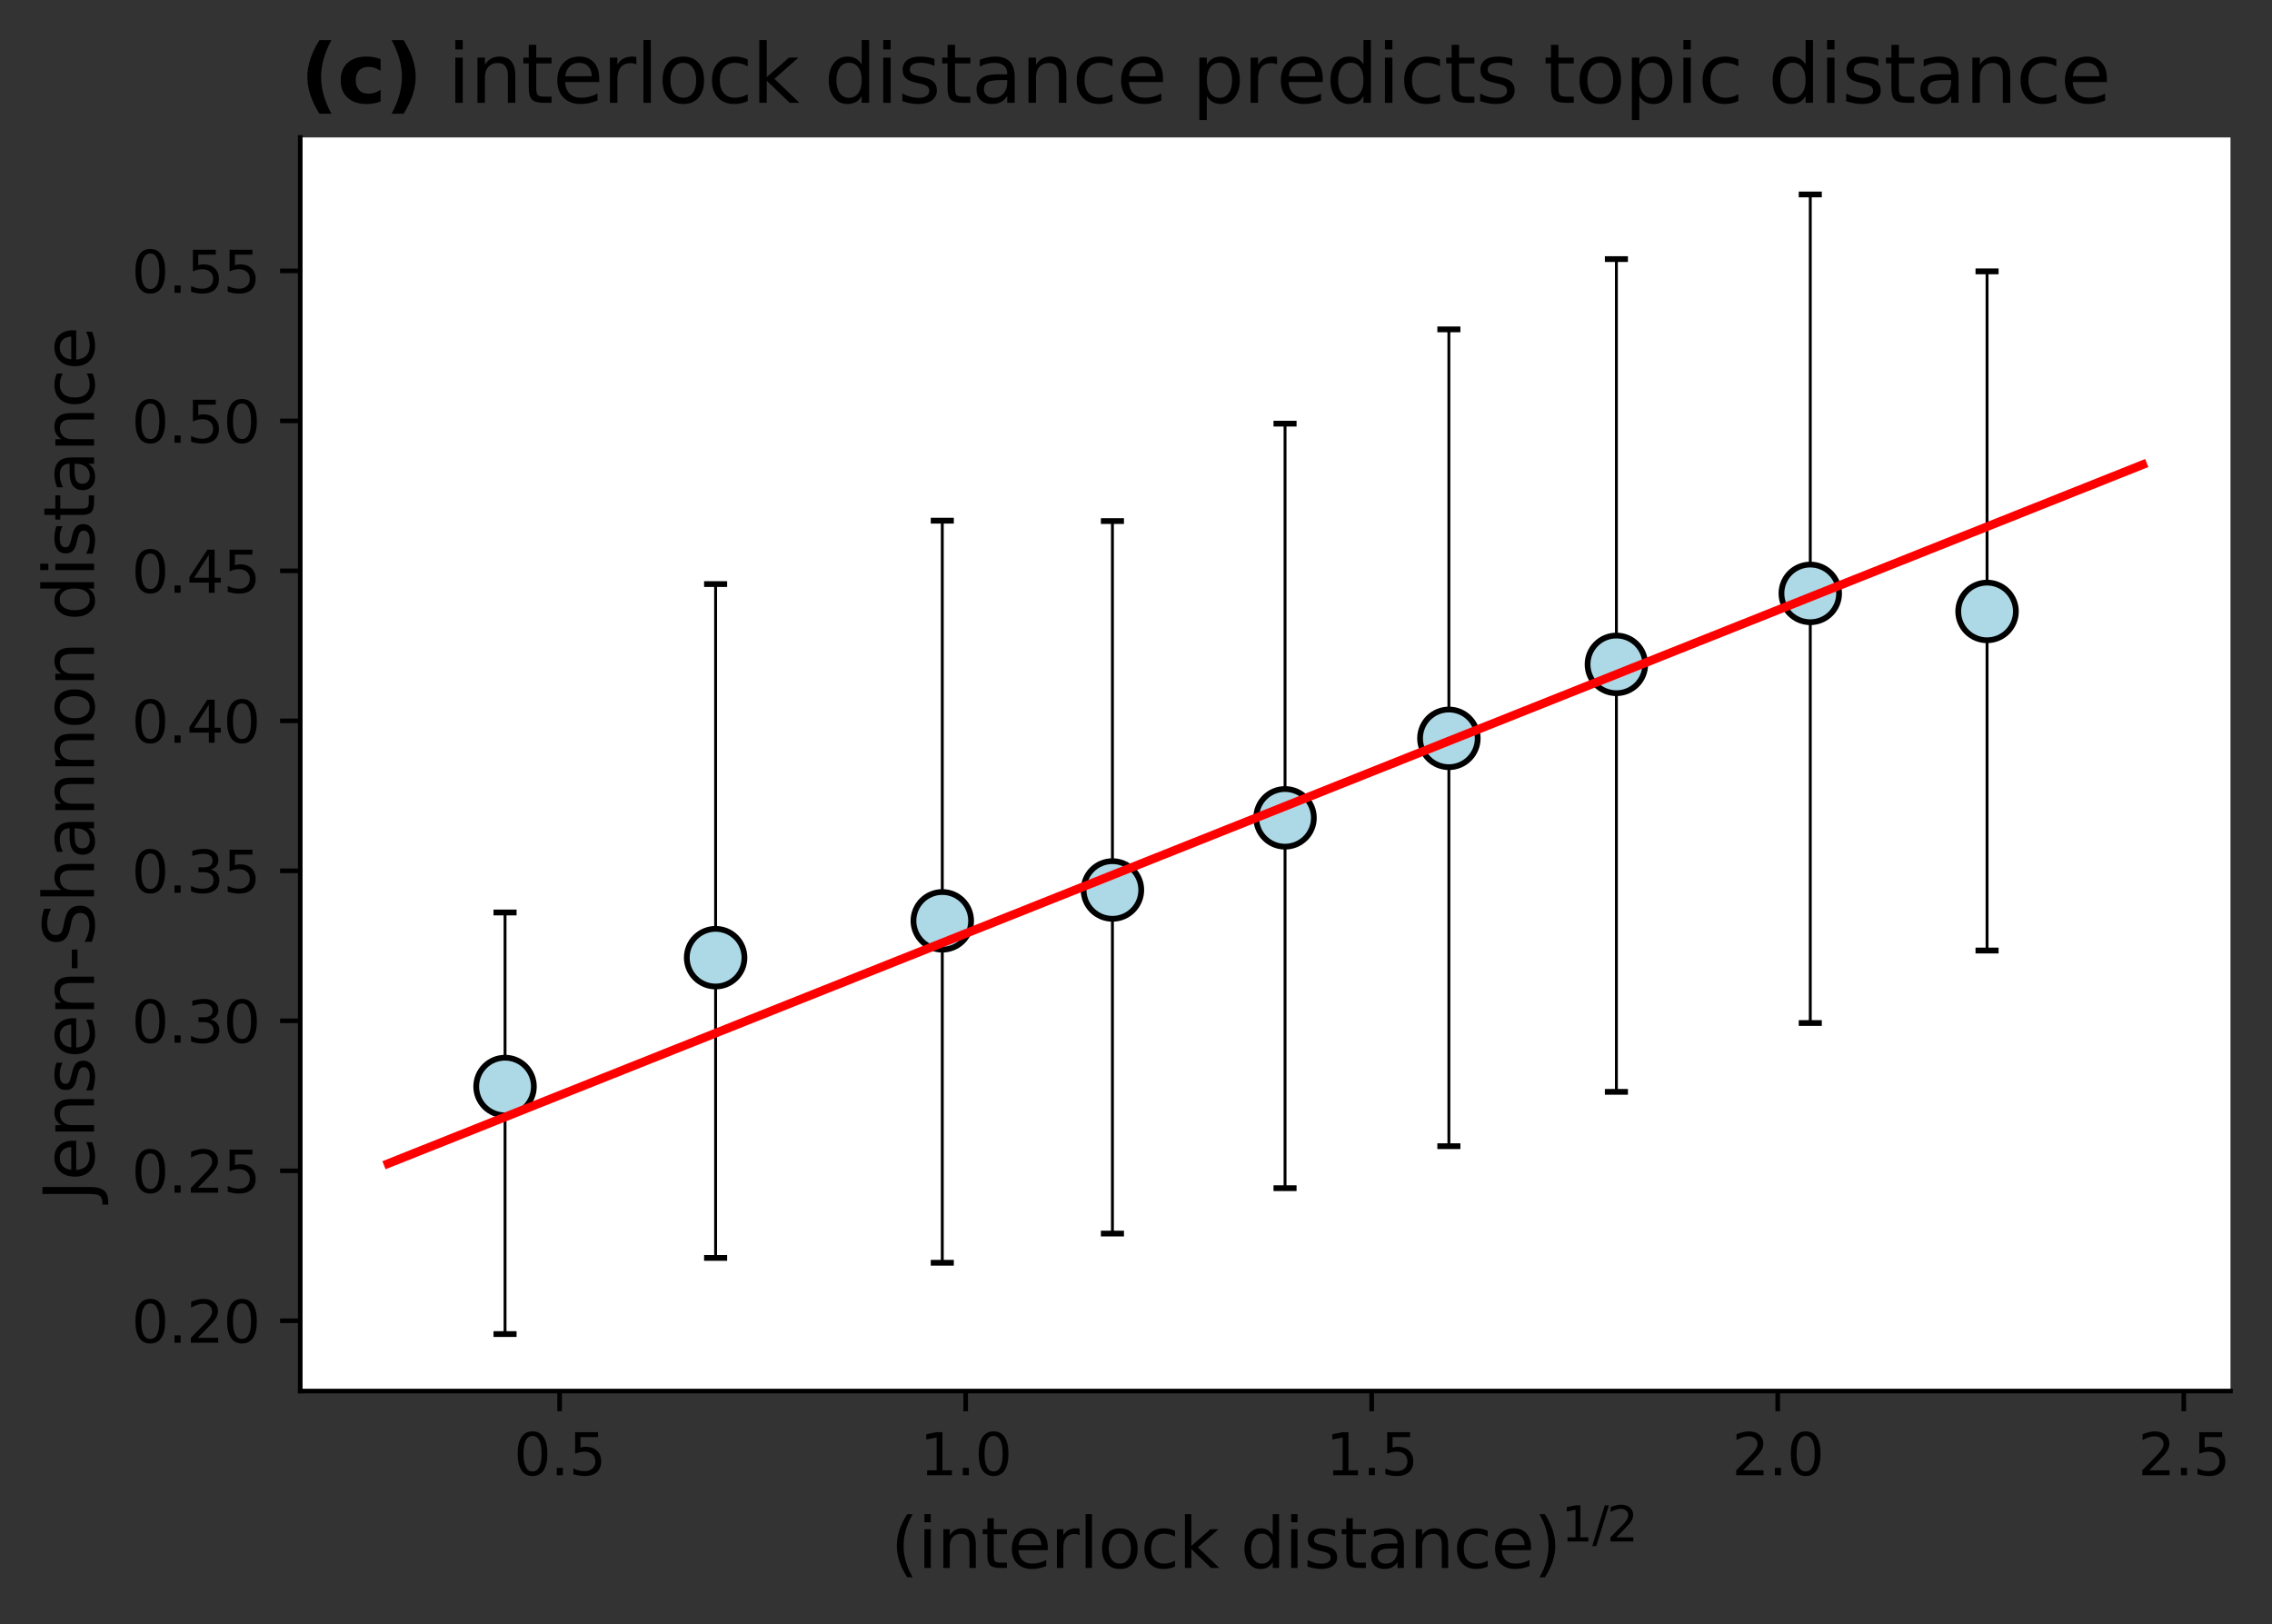 <?xml version="1.0" encoding="utf-8" standalone="no"?>
<!DOCTYPE svg PUBLIC "-//W3C//DTD SVG 1.1//EN"
  "http://www.w3.org/Graphics/SVG/1.1/DTD/svg11.dtd">
<svg xmlns:xlink="http://www.w3.org/1999/xlink" width="394.079pt" height="281.758pt" viewBox="0 0 394.079 281.758" xmlns="http://www.w3.org/2000/svg" version="1.1">
 <rect x="0" y="0" width="394.079" height="281.758" fill="#333333" stroke="none"/>
 <defs>
  <style type="text/css">*{stroke-linejoin: round; stroke-linecap: butt}</style>
 </defs>
 <g id="figure_1">
  <g id="patch_1">
   <path d="M -0 281.758 
L 394.079 281.758 
L 394.079 0 
L -0 0 
L -0 281.758 
z
" style="fill: none"/>
  </g>
  <g id="axes_1">
   <g id="patch_2">
    <path d="M 52.079 241.28 
L 386.879 241.28 
L 386.879 23.84 
L 52.079 23.84 
z
" style="fill: #ffffff"/>
   </g>
   <g id="matplotlib.axis_1">
    <g id="xtick_1">
     <g id="line2d_1">
      <defs>
       <path id="m9675f91ff3" d="M 0 0 
L 0 3.5 
" style="stroke: #000000; stroke-width: 0.8"/>
      </defs>
      <g>
       <use xlink:href="#m9675f91ff3" x="97.064" y="241.28" style="stroke: #000000; stroke-width: 0.8"/>
      </g>
     </g>
     <g id="text_1">
      <!-- 0.5 -->
      <g transform="translate(89.112 255.878)scale(0.1 -0.1)">
       <defs>
        <path id="DejaVuSans-30" d="M 2034 4250 
Q 1547 4250 1301 3770 
Q 1056 3291 1056 2328 
Q 1056 1369 1301 889 
Q 1547 409 2034 409 
Q 2525 409 2770 889 
Q 3016 1369 3016 2328 
Q 3016 3291 2770 3770 
Q 2525 4250 2034 4250 
z
M 2034 4750 
Q 2819 4750 3233 4129 
Q 3647 3509 3647 2328 
Q 3647 1150 3233 529 
Q 2819 -91 2034 -91 
Q 1250 -91 836 529 
Q 422 1150 422 2328 
Q 422 3509 836 4129 
Q 1250 4750 2034 4750 
z
" transform="scale(0.016)"/>
        <path id="DejaVuSans-2e" d="M 684 794 
L 1344 794 
L 1344 0 
L 684 0 
L 684 794 
z
" transform="scale(0.016)"/>
        <path id="DejaVuSans-35" d="M 691 4666 
L 3169 4666 
L 3169 4134 
L 1269 4134 
L 1269 2991 
Q 1406 3038 1543 3061 
Q 1681 3084 1819 3084 
Q 2600 3084 3056 2656 
Q 3513 2228 3513 1497 
Q 3513 744 3044 326 
Q 2575 -91 1722 -91 
Q 1428 -91 1123 -41 
Q 819 9 494 109 
L 494 744 
Q 775 591 1075 516 
Q 1375 441 1709 441 
Q 2250 441 2565 725 
Q 2881 1009 2881 1497 
Q 2881 1984 2565 2268 
Q 2250 2553 1709 2553 
Q 1456 2553 1204 2497 
Q 953 2441 691 2322 
L 691 4666 
z
" transform="scale(0.016)"/>
       </defs>
       <use xlink:href="#DejaVuSans-30"/>
       <use xlink:href="#DejaVuSans-2e" x="63.623"/>
       <use xlink:href="#DejaVuSans-35" x="95.41"/>
      </g>
     </g>
    </g>
    <g id="xtick_2">
     <g id="line2d_2">
      <g>
       <use xlink:href="#m9675f91ff3" x="167.492" y="241.28" style="stroke: #000000; stroke-width: 0.8"/>
      </g>
     </g>
     <g id="text_2">
      <!-- 1.0 -->
      <g transform="translate(159.54 255.878)scale(0.1 -0.1)">
       <defs>
        <path id="DejaVuSans-31" d="M 794 531 
L 1825 531 
L 1825 4091 
L 703 3866 
L 703 4441 
L 1819 4666 
L 2450 4666 
L 2450 531 
L 3481 531 
L 3481 0 
L 794 0 
L 794 531 
z
" transform="scale(0.016)"/>
       </defs>
       <use xlink:href="#DejaVuSans-31"/>
       <use xlink:href="#DejaVuSans-2e" x="63.623"/>
       <use xlink:href="#DejaVuSans-30" x="95.41"/>
      </g>
     </g>
    </g>
    <g id="xtick_3">
     <g id="line2d_3">
      <g>
       <use xlink:href="#m9675f91ff3" x="237.92" y="241.28" style="stroke: #000000; stroke-width: 0.8"/>
      </g>
     </g>
     <g id="text_3">
      <!-- 1.5 -->
      <g transform="translate(229.968 255.878)scale(0.1 -0.1)">
       <use xlink:href="#DejaVuSans-31"/>
       <use xlink:href="#DejaVuSans-2e" x="63.623"/>
       <use xlink:href="#DejaVuSans-35" x="95.41"/>
      </g>
     </g>
    </g>
    <g id="xtick_4">
     <g id="line2d_4">
      <g>
       <use xlink:href="#m9675f91ff3" x="308.348" y="241.28" style="stroke: #000000; stroke-width: 0.8"/>
      </g>
     </g>
     <g id="text_4">
      <!-- 2.0 -->
      <g transform="translate(300.396 255.878)scale(0.1 -0.1)">
       <defs>
        <path id="DejaVuSans-32" d="M 1228 531 
L 3431 531 
L 3431 0 
L 469 0 
L 469 531 
Q 828 903 1448 1529 
Q 2069 2156 2228 2338 
Q 2531 2678 2651 2914 
Q 2772 3150 2772 3378 
Q 2772 3750 2511 3984 
Q 2250 4219 1831 4219 
Q 1534 4219 1204 4116 
Q 875 4013 500 3803 
L 500 4441 
Q 881 4594 1212 4672 
Q 1544 4750 1819 4750 
Q 2544 4750 2975 4387 
Q 3406 4025 3406 3419 
Q 3406 3131 3298 2873 
Q 3191 2616 2906 2266 
Q 2828 2175 2409 1742 
Q 1991 1309 1228 531 
z
" transform="scale(0.016)"/>
       </defs>
       <use xlink:href="#DejaVuSans-32"/>
       <use xlink:href="#DejaVuSans-2e" x="63.623"/>
       <use xlink:href="#DejaVuSans-30" x="95.41"/>
      </g>
     </g>
    </g>
    <g id="xtick_5">
     <g id="line2d_5">
      <g>
       <use xlink:href="#m9675f91ff3" x="378.776" y="241.28" style="stroke: #000000; stroke-width: 0.8"/>
      </g>
     </g>
     <g id="text_5">
      <!-- 2.5 -->
      <g transform="translate(370.824 255.878)scale(0.1 -0.1)">
       <use xlink:href="#DejaVuSans-32"/>
       <use xlink:href="#DejaVuSans-2e" x="63.623"/>
       <use xlink:href="#DejaVuSans-35" x="95.41"/>
      </g>
     </g>
    </g>
    <g id="text_6">
     <!-- (interlock distance)$^{1/2}$ -->
     <g transform="translate(154.499 272.062)scale(0.12 -0.12)">
      <defs>
       <path id="DejaVuSans-28" d="M 1984 4856 
Q 1566 4138 1362 3434 
Q 1159 2731 1159 2009 
Q 1159 1288 1364 580 
Q 1569 -128 1984 -844 
L 1484 -844 
Q 1016 -109 783 600 
Q 550 1309 550 2009 
Q 550 2706 781 3412 
Q 1013 4119 1484 4856 
L 1984 4856 
z
" transform="scale(0.016)"/>
       <path id="DejaVuSans-69" d="M 603 3500 
L 1178 3500 
L 1178 0 
L 603 0 
L 603 3500 
z
M 603 4863 
L 1178 4863 
L 1178 4134 
L 603 4134 
L 603 4863 
z
" transform="scale(0.016)"/>
       <path id="DejaVuSans-6e" d="M 3513 2113 
L 3513 0 
L 2938 0 
L 2938 2094 
Q 2938 2591 2744 2837 
Q 2550 3084 2163 3084 
Q 1697 3084 1428 2787 
Q 1159 2491 1159 1978 
L 1159 0 
L 581 0 
L 581 3500 
L 1159 3500 
L 1159 2956 
Q 1366 3272 1645 3428 
Q 1925 3584 2291 3584 
Q 2894 3584 3203 3211 
Q 3513 2838 3513 2113 
z
" transform="scale(0.016)"/>
       <path id="DejaVuSans-74" d="M 1172 4494 
L 1172 3500 
L 2356 3500 
L 2356 3053 
L 1172 3053 
L 1172 1153 
Q 1172 725 1289 603 
Q 1406 481 1766 481 
L 2356 481 
L 2356 0 
L 1766 0 
Q 1100 0 847 248 
Q 594 497 594 1153 
L 594 3053 
L 172 3053 
L 172 3500 
L 594 3500 
L 594 4494 
L 1172 4494 
z
" transform="scale(0.016)"/>
       <path id="DejaVuSans-65" d="M 3597 1894 
L 3597 1613 
L 953 1613 
Q 991 1019 1311 708 
Q 1631 397 2203 397 
Q 2534 397 2845 478 
Q 3156 559 3463 722 
L 3463 178 
Q 3153 47 2828 -22 
Q 2503 -91 2169 -91 
Q 1331 -91 842 396 
Q 353 884 353 1716 
Q 353 2575 817 3079 
Q 1281 3584 2069 3584 
Q 2775 3584 3186 3129 
Q 3597 2675 3597 1894 
z
M 3022 2063 
Q 3016 2534 2758 2815 
Q 2500 3097 2075 3097 
Q 1594 3097 1305 2825 
Q 1016 2553 972 2059 
L 3022 2063 
z
" transform="scale(0.016)"/>
       <path id="DejaVuSans-72" d="M 2631 2963 
Q 2534 3019 2420 3045 
Q 2306 3072 2169 3072 
Q 1681 3072 1420 2755 
Q 1159 2438 1159 1844 
L 1159 0 
L 581 0 
L 581 3500 
L 1159 3500 
L 1159 2956 
Q 1341 3275 1631 3429 
Q 1922 3584 2338 3584 
Q 2397 3584 2469 3576 
Q 2541 3569 2628 3553 
L 2631 2963 
z
" transform="scale(0.016)"/>
       <path id="DejaVuSans-6c" d="M 603 4863 
L 1178 4863 
L 1178 0 
L 603 0 
L 603 4863 
z
" transform="scale(0.016)"/>
       <path id="DejaVuSans-6f" d="M 1959 3097 
Q 1497 3097 1228 2736 
Q 959 2375 959 1747 
Q 959 1119 1226 758 
Q 1494 397 1959 397 
Q 2419 397 2687 759 
Q 2956 1122 2956 1747 
Q 2956 2369 2687 2733 
Q 2419 3097 1959 3097 
z
M 1959 3584 
Q 2709 3584 3137 3096 
Q 3566 2609 3566 1747 
Q 3566 888 3137 398 
Q 2709 -91 1959 -91 
Q 1206 -91 779 398 
Q 353 888 353 1747 
Q 353 2609 779 3096 
Q 1206 3584 1959 3584 
z
" transform="scale(0.016)"/>
       <path id="DejaVuSans-63" d="M 3122 3366 
L 3122 2828 
Q 2878 2963 2633 3030 
Q 2388 3097 2138 3097 
Q 1578 3097 1268 2742 
Q 959 2388 959 1747 
Q 959 1106 1268 751 
Q 1578 397 2138 397 
Q 2388 397 2633 464 
Q 2878 531 3122 666 
L 3122 134 
Q 2881 22 2623 -34 
Q 2366 -91 2075 -91 
Q 1284 -91 818 406 
Q 353 903 353 1747 
Q 353 2603 823 3093 
Q 1294 3584 2113 3584 
Q 2378 3584 2631 3529 
Q 2884 3475 3122 3366 
z
" transform="scale(0.016)"/>
       <path id="DejaVuSans-6b" d="M 581 4863 
L 1159 4863 
L 1159 1991 
L 2875 3500 
L 3609 3500 
L 1753 1863 
L 3688 0 
L 2938 0 
L 1159 1709 
L 1159 0 
L 581 0 
L 581 4863 
z
" transform="scale(0.016)"/>
       <path id="DejaVuSans-20" transform="scale(0.016)"/>
       <path id="DejaVuSans-64" d="M 2906 2969 
L 2906 4863 
L 3481 4863 
L 3481 0 
L 2906 0 
L 2906 525 
Q 2725 213 2448 61 
Q 2172 -91 1784 -91 
Q 1150 -91 751 415 
Q 353 922 353 1747 
Q 353 2572 751 3078 
Q 1150 3584 1784 3584 
Q 2172 3584 2448 3432 
Q 2725 3281 2906 2969 
z
M 947 1747 
Q 947 1113 1208 752 
Q 1469 391 1925 391 
Q 2381 391 2643 752 
Q 2906 1113 2906 1747 
Q 2906 2381 2643 2742 
Q 2381 3103 1925 3103 
Q 1469 3103 1208 2742 
Q 947 2381 947 1747 
z
" transform="scale(0.016)"/>
       <path id="DejaVuSans-73" d="M 2834 3397 
L 2834 2853 
Q 2591 2978 2328 3040 
Q 2066 3103 1784 3103 
Q 1356 3103 1142 2972 
Q 928 2841 928 2578 
Q 928 2378 1081 2264 
Q 1234 2150 1697 2047 
L 1894 2003 
Q 2506 1872 2764 1633 
Q 3022 1394 3022 966 
Q 3022 478 2636 193 
Q 2250 -91 1575 -91 
Q 1294 -91 989 -36 
Q 684 19 347 128 
L 347 722 
Q 666 556 975 473 
Q 1284 391 1588 391 
Q 1994 391 2212 530 
Q 2431 669 2431 922 
Q 2431 1156 2273 1281 
Q 2116 1406 1581 1522 
L 1381 1569 
Q 847 1681 609 1914 
Q 372 2147 372 2553 
Q 372 3047 722 3315 
Q 1072 3584 1716 3584 
Q 2034 3584 2315 3537 
Q 2597 3491 2834 3397 
z
" transform="scale(0.016)"/>
       <path id="DejaVuSans-61" d="M 2194 1759 
Q 1497 1759 1228 1600 
Q 959 1441 959 1056 
Q 959 750 1161 570 
Q 1363 391 1709 391 
Q 2188 391 2477 730 
Q 2766 1069 2766 1631 
L 2766 1759 
L 2194 1759 
z
M 3341 1997 
L 3341 0 
L 2766 0 
L 2766 531 
Q 2569 213 2275 61 
Q 1981 -91 1556 -91 
Q 1019 -91 701 211 
Q 384 513 384 1019 
Q 384 1609 779 1909 
Q 1175 2209 1959 2209 
L 2766 2209 
L 2766 2266 
Q 2766 2663 2505 2880 
Q 2244 3097 1772 3097 
Q 1472 3097 1187 3025 
Q 903 2953 641 2809 
L 641 3341 
Q 956 3463 1253 3523 
Q 1550 3584 1831 3584 
Q 2591 3584 2966 3190 
Q 3341 2797 3341 1997 
z
" transform="scale(0.016)"/>
       <path id="DejaVuSans-29" d="M 513 4856 
L 1013 4856 
Q 1481 4119 1714 3412 
Q 1947 2706 1947 2009 
Q 1947 1309 1714 600 
Q 1481 -109 1013 -844 
L 513 -844 
Q 928 -128 1133 580 
Q 1338 1288 1338 2009 
Q 1338 2731 1133 3434 
Q 928 4138 513 4856 
z
" transform="scale(0.016)"/>
       <path id="DejaVuSans-2f" d="M 1625 4666 
L 2156 4666 
L 531 -594 
L 0 -594 
L 1625 4666 
z
" transform="scale(0.016)"/>
      </defs>
      <use xlink:href="#DejaVuSans-28" transform="translate(0 0.766)"/>
      <use xlink:href="#DejaVuSans-69" transform="translate(39.014 0.766)"/>
      <use xlink:href="#DejaVuSans-6e" transform="translate(66.797 0.766)"/>
      <use xlink:href="#DejaVuSans-74" transform="translate(130.176 0.766)"/>
      <use xlink:href="#DejaVuSans-65" transform="translate(169.385 0.766)"/>
      <use xlink:href="#DejaVuSans-72" transform="translate(230.908 0.766)"/>
      <use xlink:href="#DejaVuSans-6c" transform="translate(272.021 0.766)"/>
      <use xlink:href="#DejaVuSans-6f" transform="translate(299.805 0.766)"/>
      <use xlink:href="#DejaVuSans-63" transform="translate(360.986 0.766)"/>
      <use xlink:href="#DejaVuSans-6b" transform="translate(415.967 0.766)"/>
      <use xlink:href="#DejaVuSans-20" transform="translate(473.877 0.766)"/>
      <use xlink:href="#DejaVuSans-64" transform="translate(505.664 0.766)"/>
      <use xlink:href="#DejaVuSans-69" transform="translate(569.141 0.766)"/>
      <use xlink:href="#DejaVuSans-73" transform="translate(596.924 0.766)"/>
      <use xlink:href="#DejaVuSans-74" transform="translate(649.023 0.766)"/>
      <use xlink:href="#DejaVuSans-61" transform="translate(688.232 0.766)"/>
      <use xlink:href="#DejaVuSans-6e" transform="translate(749.512 0.766)"/>
      <use xlink:href="#DejaVuSans-63" transform="translate(812.891 0.766)"/>
      <use xlink:href="#DejaVuSans-65" transform="translate(867.871 0.766)"/>
      <use xlink:href="#DejaVuSans-29" transform="translate(929.395 0.766)"/>
      <use xlink:href="#DejaVuSans-31" transform="translate(969.365 39.047)scale(0.7)"/>
      <use xlink:href="#DejaVuSans-2f" transform="translate(1013.901 39.047)scale(0.7)"/>
      <use xlink:href="#DejaVuSans-32" transform="translate(1034.948 39.047)scale(0.7)"/>
     </g>
    </g>
   </g>
   <g id="matplotlib.axis_2">
    <g id="ytick_1">
     <g id="line2d_6">
      <defs>
       <path id="m4db787dc6b" d="M 0 0 
L -3.5 0 
" style="stroke: #000000; stroke-width: 0.8"/>
      </defs>
      <g>
       <use xlink:href="#m4db787dc6b" x="52.079" y="229.094" style="stroke: #000000; stroke-width: 0.8"/>
      </g>
     </g>
     <g id="text_7">
      <!-- 0.20 -->
      <g transform="translate(22.814 232.894)scale(0.1 -0.1)">
       <use xlink:href="#DejaVuSans-30"/>
       <use xlink:href="#DejaVuSans-2e" x="63.623"/>
       <use xlink:href="#DejaVuSans-32" x="95.41"/>
       <use xlink:href="#DejaVuSans-30" x="159.033"/>
      </g>
     </g>
    </g>
    <g id="ytick_2">
     <g id="line2d_7">
      <g>
       <use xlink:href="#m4db787dc6b" x="52.079" y="203.079" style="stroke: #000000; stroke-width: 0.8"/>
      </g>
     </g>
     <g id="text_8">
      <!-- 0.25 -->
      <g transform="translate(22.814 206.878)scale(0.1 -0.1)">
       <use xlink:href="#DejaVuSans-30"/>
       <use xlink:href="#DejaVuSans-2e" x="63.623"/>
       <use xlink:href="#DejaVuSans-32" x="95.41"/>
       <use xlink:href="#DejaVuSans-35" x="159.033"/>
      </g>
     </g>
    </g>
    <g id="ytick_3">
     <g id="line2d_8">
      <g>
       <use xlink:href="#m4db787dc6b" x="52.079" y="177.063" style="stroke: #000000; stroke-width: 0.8"/>
      </g>
     </g>
     <g id="text_9">
      <!-- 0.30 -->
      <g transform="translate(22.814 180.862)scale(0.1 -0.1)">
       <defs>
        <path id="DejaVuSans-33" d="M 2597 2516 
Q 3050 2419 3304 2112 
Q 3559 1806 3559 1356 
Q 3559 666 3084 287 
Q 2609 -91 1734 -91 
Q 1441 -91 1130 -33 
Q 819 25 488 141 
L 488 750 
Q 750 597 1062 519 
Q 1375 441 1716 441 
Q 2309 441 2620 675 
Q 2931 909 2931 1356 
Q 2931 1769 2642 2001 
Q 2353 2234 1838 2234 
L 1294 2234 
L 1294 2753 
L 1863 2753 
Q 2328 2753 2575 2939 
Q 2822 3125 2822 3475 
Q 2822 3834 2567 4026 
Q 2313 4219 1838 4219 
Q 1578 4219 1281 4162 
Q 984 4106 628 3988 
L 628 4550 
Q 988 4650 1302 4700 
Q 1616 4750 1894 4750 
Q 2613 4750 3031 4423 
Q 3450 4097 3450 3541 
Q 3450 3153 3228 2886 
Q 3006 2619 2597 2516 
z
" transform="scale(0.016)"/>
       </defs>
       <use xlink:href="#DejaVuSans-30"/>
       <use xlink:href="#DejaVuSans-2e" x="63.623"/>
       <use xlink:href="#DejaVuSans-33" x="95.41"/>
       <use xlink:href="#DejaVuSans-30" x="159.033"/>
      </g>
     </g>
    </g>
    <g id="ytick_4">
     <g id="line2d_9">
      <g>
       <use xlink:href="#m4db787dc6b" x="52.079" y="151.048" style="stroke: #000000; stroke-width: 0.8"/>
      </g>
     </g>
     <g id="text_10">
      <!-- 0.35 -->
      <g transform="translate(22.814 154.847)scale(0.1 -0.1)">
       <use xlink:href="#DejaVuSans-30"/>
       <use xlink:href="#DejaVuSans-2e" x="63.623"/>
       <use xlink:href="#DejaVuSans-33" x="95.41"/>
       <use xlink:href="#DejaVuSans-35" x="159.033"/>
      </g>
     </g>
    </g>
    <g id="ytick_5">
     <g id="line2d_10">
      <g>
       <use xlink:href="#m4db787dc6b" x="52.079" y="125.032" style="stroke: #000000; stroke-width: 0.8"/>
      </g>
     </g>
     <g id="text_11">
      <!-- 0.40 -->
      <g transform="translate(22.814 128.831)scale(0.1 -0.1)">
       <defs>
        <path id="DejaVuSans-34" d="M 2419 4116 
L 825 1625 
L 2419 1625 
L 2419 4116 
z
M 2253 4666 
L 3047 4666 
L 3047 1625 
L 3713 1625 
L 3713 1100 
L 3047 1100 
L 3047 0 
L 2419 0 
L 2419 1100 
L 313 1100 
L 313 1709 
L 2253 4666 
z
" transform="scale(0.016)"/>
       </defs>
       <use xlink:href="#DejaVuSans-30"/>
       <use xlink:href="#DejaVuSans-2e" x="63.623"/>
       <use xlink:href="#DejaVuSans-34" x="95.41"/>
       <use xlink:href="#DejaVuSans-30" x="159.033"/>
      </g>
     </g>
    </g>
    <g id="ytick_6">
     <g id="line2d_11">
      <g>
       <use xlink:href="#m4db787dc6b" x="52.079" y="99.016" style="stroke: #000000; stroke-width: 0.8"/>
      </g>
     </g>
     <g id="text_12">
      <!-- 0.45 -->
      <g transform="translate(22.814 102.816)scale(0.1 -0.1)">
       <use xlink:href="#DejaVuSans-30"/>
       <use xlink:href="#DejaVuSans-2e" x="63.623"/>
       <use xlink:href="#DejaVuSans-34" x="95.41"/>
       <use xlink:href="#DejaVuSans-35" x="159.033"/>
      </g>
     </g>
    </g>
    <g id="ytick_7">
     <g id="line2d_12">
      <g>
       <use xlink:href="#m4db787dc6b" x="52.079" y="73.001" style="stroke: #000000; stroke-width: 0.8"/>
      </g>
     </g>
     <g id="text_13">
      <!-- 0.50 -->
      <g transform="translate(22.814 76.8)scale(0.1 -0.1)">
       <use xlink:href="#DejaVuSans-30"/>
       <use xlink:href="#DejaVuSans-2e" x="63.623"/>
       <use xlink:href="#DejaVuSans-35" x="95.41"/>
       <use xlink:href="#DejaVuSans-30" x="159.033"/>
      </g>
     </g>
    </g>
    <g id="ytick_8">
     <g id="line2d_13">
      <g>
       <use xlink:href="#m4db787dc6b" x="52.079" y="46.985" style="stroke: #000000; stroke-width: 0.8"/>
      </g>
     </g>
     <g id="text_14">
      <!-- 0.55 -->
      <g transform="translate(22.814 50.784)scale(0.1 -0.1)">
       <use xlink:href="#DejaVuSans-30"/>
       <use xlink:href="#DejaVuSans-2e" x="63.623"/>
       <use xlink:href="#DejaVuSans-35" x="95.41"/>
       <use xlink:href="#DejaVuSans-35" x="159.033"/>
      </g>
     </g>
    </g>
    <g id="text_15">
     <!-- Jensen-Shannon distance -->
     <g transform="translate(16.318 208.307)rotate(-90)scale(0.12 -0.12)">
      <defs>
       <path id="DejaVuSans-4a" d="M 628 4666 
L 1259 4666 
L 1259 325 
Q 1259 -519 939 -900 
Q 619 -1281 -91 -1281 
L -331 -1281 
L -331 -750 
L -134 -750 
Q 284 -750 456 -515 
Q 628 -281 628 325 
L 628 4666 
z
" transform="scale(0.016)"/>
       <path id="DejaVuSans-2d" d="M 313 2009 
L 1997 2009 
L 1997 1497 
L 313 1497 
L 313 2009 
z
" transform="scale(0.016)"/>
       <path id="DejaVuSans-53" d="M 3425 4513 
L 3425 3897 
Q 3066 4069 2747 4153 
Q 2428 4238 2131 4238 
Q 1616 4238 1336 4038 
Q 1056 3838 1056 3469 
Q 1056 3159 1242 3001 
Q 1428 2844 1947 2747 
L 2328 2669 
Q 3034 2534 3370 2195 
Q 3706 1856 3706 1288 
Q 3706 609 3251 259 
Q 2797 -91 1919 -91 
Q 1588 -91 1214 -16 
Q 841 59 441 206 
L 441 856 
Q 825 641 1194 531 
Q 1563 422 1919 422 
Q 2459 422 2753 634 
Q 3047 847 3047 1241 
Q 3047 1584 2836 1778 
Q 2625 1972 2144 2069 
L 1759 2144 
Q 1053 2284 737 2584 
Q 422 2884 422 3419 
Q 422 4038 858 4394 
Q 1294 4750 2059 4750 
Q 2388 4750 2728 4690 
Q 3069 4631 3425 4513 
z
" transform="scale(0.016)"/>
       <path id="DejaVuSans-68" d="M 3513 2113 
L 3513 0 
L 2938 0 
L 2938 2094 
Q 2938 2591 2744 2837 
Q 2550 3084 2163 3084 
Q 1697 3084 1428 2787 
Q 1159 2491 1159 1978 
L 1159 0 
L 581 0 
L 581 4863 
L 1159 4863 
L 1159 2956 
Q 1366 3272 1645 3428 
Q 1925 3584 2291 3584 
Q 2894 3584 3203 3211 
Q 3513 2838 3513 2113 
z
" transform="scale(0.016)"/>
      </defs>
      <use xlink:href="#DejaVuSans-4a"/>
      <use xlink:href="#DejaVuSans-65" x="29.492"/>
      <use xlink:href="#DejaVuSans-6e" x="91.016"/>
      <use xlink:href="#DejaVuSans-73" x="154.395"/>
      <use xlink:href="#DejaVuSans-65" x="206.494"/>
      <use xlink:href="#DejaVuSans-6e" x="268.018"/>
      <use xlink:href="#DejaVuSans-2d" x="331.396"/>
      <use xlink:href="#DejaVuSans-53" x="367.48"/>
      <use xlink:href="#DejaVuSans-68" x="430.957"/>
      <use xlink:href="#DejaVuSans-61" x="494.336"/>
      <use xlink:href="#DejaVuSans-6e" x="555.615"/>
      <use xlink:href="#DejaVuSans-6e" x="618.994"/>
      <use xlink:href="#DejaVuSans-6f" x="682.373"/>
      <use xlink:href="#DejaVuSans-6e" x="743.555"/>
      <use xlink:href="#DejaVuSans-20" x="806.934"/>
      <use xlink:href="#DejaVuSans-64" x="838.721"/>
      <use xlink:href="#DejaVuSans-69" x="902.197"/>
      <use xlink:href="#DejaVuSans-73" x="929.98"/>
      <use xlink:href="#DejaVuSans-74" x="982.08"/>
      <use xlink:href="#DejaVuSans-61" x="1021.289"/>
      <use xlink:href="#DejaVuSans-6e" x="1082.568"/>
      <use xlink:href="#DejaVuSans-63" x="1145.947"/>
      <use xlink:href="#DejaVuSans-65" x="1200.928"/>
     </g>
    </g>
   </g>
   <g id="LineCollection_1">
    <path d="M 87.6 231.396 
L 87.6 158.272 
" clip-path="url(#pc939ef8c8f)" style="fill: none; stroke: #000000; stroke-width: 0.5"/>
    <path d="M 124.124 218.188 
L 124.124 101.309 
" clip-path="url(#pc939ef8c8f)" style="fill: none; stroke: #000000; stroke-width: 0.5"/>
    <path d="M 163.44 219.031 
L 163.44 90.312 
" clip-path="url(#pc939ef8c8f)" style="fill: none; stroke: #000000; stroke-width: 0.5"/>
    <path d="M 192.951 213.962 
L 192.951 90.384 
" clip-path="url(#pc939ef8c8f)" style="fill: none; stroke: #000000; stroke-width: 0.5"/>
    <path d="M 222.89 206.09 
L 222.89 73.483 
" clip-path="url(#pc939ef8c8f)" style="fill: none; stroke: #000000; stroke-width: 0.5"/>
    <path d="M 251.309 198.807 
L 251.309 57.135 
" clip-path="url(#pc939ef8c8f)" style="fill: none; stroke: #000000; stroke-width: 0.5"/>
    <path d="M 280.364 189.381 
L 280.364 44.943 
" clip-path="url(#pc939ef8c8f)" style="fill: none; stroke: #000000; stroke-width: 0.5"/>
    <path d="M 313.992 177.45 
L 313.992 33.724 
" clip-path="url(#pc939ef8c8f)" style="fill: none; stroke: #000000; stroke-width: 0.5"/>
    <path d="M 344.656 164.873 
L 344.656 47.069 
" clip-path="url(#pc939ef8c8f)" style="fill: none; stroke: #000000; stroke-width: 0.5"/>
   </g>
   <g id="line2d_14">
    <defs>
     <path id="mde944d97ad" d="M 2 0 
L -2 -0 
" style="stroke: #000000"/>
    </defs>
    <g clip-path="url(#pc939ef8c8f)">
     <use xlink:href="#mde944d97ad" x="87.6" y="231.396" style="stroke: #000000"/>
     <use xlink:href="#mde944d97ad" x="124.124" y="218.188" style="stroke: #000000"/>
     <use xlink:href="#mde944d97ad" x="163.44" y="219.031" style="stroke: #000000"/>
     <use xlink:href="#mde944d97ad" x="192.951" y="213.962" style="stroke: #000000"/>
     <use xlink:href="#mde944d97ad" x="222.89" y="206.09" style="stroke: #000000"/>
     <use xlink:href="#mde944d97ad" x="251.309" y="198.807" style="stroke: #000000"/>
     <use xlink:href="#mde944d97ad" x="280.364" y="189.381" style="stroke: #000000"/>
     <use xlink:href="#mde944d97ad" x="313.992" y="177.45" style="stroke: #000000"/>
     <use xlink:href="#mde944d97ad" x="344.656" y="164.873" style="stroke: #000000"/>
    </g>
   </g>
   <g id="line2d_15">
    <g clip-path="url(#pc939ef8c8f)">
     <use xlink:href="#mde944d97ad" x="87.6" y="158.272" style="stroke: #000000"/>
     <use xlink:href="#mde944d97ad" x="124.124" y="101.309" style="stroke: #000000"/>
     <use xlink:href="#mde944d97ad" x="163.44" y="90.312" style="stroke: #000000"/>
     <use xlink:href="#mde944d97ad" x="192.951" y="90.384" style="stroke: #000000"/>
     <use xlink:href="#mde944d97ad" x="222.89" y="73.483" style="stroke: #000000"/>
     <use xlink:href="#mde944d97ad" x="251.309" y="57.135" style="stroke: #000000"/>
     <use xlink:href="#mde944d97ad" x="280.364" y="44.943" style="stroke: #000000"/>
     <use xlink:href="#mde944d97ad" x="313.992" y="33.724" style="stroke: #000000"/>
     <use xlink:href="#mde944d97ad" x="344.656" y="47.069" style="stroke: #000000"/>
    </g>
   </g>
   <g id="line2d_16">
    <defs>
     <path id="mf152396c2b" d="M 0 5 
C 1.326 5 2.598 4.473 3.536 3.536 
C 4.473 2.598 5 1.326 5 0 
C 5 -1.326 4.473 -2.598 3.536 -3.536 
C 2.598 -4.473 1.326 -5 0 -5 
C -1.326 -5 -2.598 -4.473 -3.536 -3.536 
C -4.473 -2.598 -5 -1.326 -5 0 
C -5 1.326 -4.473 2.598 -3.536 3.536 
C -2.598 4.473 -1.326 5 0 5 
z
" style="stroke: #000000"/>
    </defs>
    <g clip-path="url(#pc939ef8c8f)">
     <use xlink:href="#mf152396c2b" x="87.6" y="188.461" style="fill: #add8e6; stroke: #000000"/>
     <use xlink:href="#mf152396c2b" x="124.124" y="166.111" style="fill: #add8e6; stroke: #000000"/>
     <use xlink:href="#mf152396c2b" x="163.44" y="159.721" style="fill: #add8e6; stroke: #000000"/>
     <use xlink:href="#mf152396c2b" x="192.951" y="154.371" style="fill: #add8e6; stroke: #000000"/>
     <use xlink:href="#mf152396c2b" x="222.89" y="141.856" style="fill: #add8e6; stroke: #000000"/>
     <use xlink:href="#mf152396c2b" x="251.309" y="128.068" style="fill: #add8e6; stroke: #000000"/>
     <use xlink:href="#mf152396c2b" x="280.364" y="115.237" style="fill: #add8e6; stroke: #000000"/>
     <use xlink:href="#mf152396c2b" x="313.992" y="102.925" style="fill: #add8e6; stroke: #000000"/>
     <use xlink:href="#mf152396c2b" x="344.656" y="106.057" style="fill: #add8e6; stroke: #000000"/>
    </g>
   </g>
   <g id="patch_3">
    <path d="M 52.079 241.28 
L 52.079 23.84 
" style="fill: none; stroke: #000000; stroke-width: 0.8; stroke-linejoin: miter; stroke-linecap: square"/>
   </g>
   <g id="patch_4">
    <path d="M 52.079 241.28 
L 386.879 241.28 
" style="fill: none; stroke: #000000; stroke-width: 0.8; stroke-linejoin: miter; stroke-linecap: square"/>
   </g>
   <g id="text_16">
    <!-- $\bf(c)$ interlock distance predicts topic distance -->
    <g transform="translate(52.079 17.84)scale(0.14 -0.14)">
     <defs>
      <path id="DejaVuSans-Bold-28" d="M 2413 -844 
L 1484 -844 
Q 1006 -72 778 623 
Q 550 1319 550 2003 
Q 550 2688 779 3389 
Q 1009 4091 1484 4856 
L 2413 4856 
Q 2013 4116 1813 3408 
Q 1613 2700 1613 2009 
Q 1613 1319 1811 609 
Q 2009 -100 2413 -844 
z
" transform="scale(0.016)"/>
      <path id="DejaVuSans-Bold-63" d="M 3366 3391 
L 3366 2478 
Q 3138 2634 2908 2709 
Q 2678 2784 2431 2784 
Q 1963 2784 1702 2511 
Q 1441 2238 1441 1747 
Q 1441 1256 1702 982 
Q 1963 709 2431 709 
Q 2694 709 2930 787 
Q 3166 866 3366 1019 
L 3366 103 
Q 3103 6 2833 -42 
Q 2563 -91 2291 -91 
Q 1344 -91 809 395 
Q 275 881 275 1747 
Q 275 2613 809 3098 
Q 1344 3584 2291 3584 
Q 2566 3584 2833 3536 
Q 3100 3488 3366 3391 
z
" transform="scale(0.016)"/>
      <path id="DejaVuSans-Bold-29" d="M 513 -844 
Q 913 -100 1113 609 
Q 1313 1319 1313 2009 
Q 1313 2700 1113 3408 
Q 913 4116 513 4856 
L 1441 4856 
Q 1916 4091 2145 3389 
Q 2375 2688 2375 2003 
Q 2375 1319 2147 623 
Q 1919 -72 1441 -844 
L 513 -844 
z
" transform="scale(0.016)"/>
      <path id="DejaVuSans-70" d="M 1159 525 
L 1159 -1331 
L 581 -1331 
L 581 3500 
L 1159 3500 
L 1159 2969 
Q 1341 3281 1617 3432 
Q 1894 3584 2278 3584 
Q 2916 3584 3314 3078 
Q 3713 2572 3713 1747 
Q 3713 922 3314 415 
Q 2916 -91 2278 -91 
Q 1894 -91 1617 61 
Q 1341 213 1159 525 
z
M 3116 1747 
Q 3116 2381 2855 2742 
Q 2594 3103 2138 3103 
Q 1681 3103 1420 2742 
Q 1159 2381 1159 1747 
Q 1159 1113 1420 752 
Q 1681 391 2138 391 
Q 2594 391 2855 752 
Q 3116 1113 3116 1747 
z
" transform="scale(0.016)"/>
     </defs>
     <use xlink:href="#DejaVuSans-Bold-28" transform="translate(0 0.016)"/>
     <use xlink:href="#DejaVuSans-Bold-63" transform="translate(45.703 0.016)"/>
     <use xlink:href="#DejaVuSans-Bold-29" transform="translate(104.98 0.016)"/>
     <use xlink:href="#DejaVuSans-20" transform="translate(150.684 0.016)"/>
     <use xlink:href="#DejaVuSans-69" transform="translate(182.471 0.016)"/>
     <use xlink:href="#DejaVuSans-6e" transform="translate(210.254 0.016)"/>
     <use xlink:href="#DejaVuSans-74" transform="translate(273.633 0.016)"/>
     <use xlink:href="#DejaVuSans-65" transform="translate(312.842 0.016)"/>
     <use xlink:href="#DejaVuSans-72" transform="translate(374.365 0.016)"/>
     <use xlink:href="#DejaVuSans-6c" transform="translate(415.479 0.016)"/>
     <use xlink:href="#DejaVuSans-6f" transform="translate(443.262 0.016)"/>
     <use xlink:href="#DejaVuSans-63" transform="translate(504.443 0.016)"/>
     <use xlink:href="#DejaVuSans-6b" transform="translate(559.424 0.016)"/>
     <use xlink:href="#DejaVuSans-20" transform="translate(617.334 0.016)"/>
     <use xlink:href="#DejaVuSans-64" transform="translate(649.121 0.016)"/>
     <use xlink:href="#DejaVuSans-69" transform="translate(712.598 0.016)"/>
     <use xlink:href="#DejaVuSans-73" transform="translate(740.381 0.016)"/>
     <use xlink:href="#DejaVuSans-74" transform="translate(792.48 0.016)"/>
     <use xlink:href="#DejaVuSans-61" transform="translate(831.689 0.016)"/>
     <use xlink:href="#DejaVuSans-6e" transform="translate(892.969 0.016)"/>
     <use xlink:href="#DejaVuSans-63" transform="translate(956.348 0.016)"/>
     <use xlink:href="#DejaVuSans-65" transform="translate(1011.328 0.016)"/>
     <use xlink:href="#DejaVuSans-20" transform="translate(1072.852 0.016)"/>
     <use xlink:href="#DejaVuSans-70" transform="translate(1104.639 0.016)"/>
     <use xlink:href="#DejaVuSans-72" transform="translate(1168.115 0.016)"/>
     <use xlink:href="#DejaVuSans-65" transform="translate(1209.229 0.016)"/>
     <use xlink:href="#DejaVuSans-64" transform="translate(1270.752 0.016)"/>
     <use xlink:href="#DejaVuSans-69" transform="translate(1334.229 0.016)"/>
     <use xlink:href="#DejaVuSans-63" transform="translate(1362.012 0.016)"/>
     <use xlink:href="#DejaVuSans-74" transform="translate(1416.992 0.016)"/>
     <use xlink:href="#DejaVuSans-73" transform="translate(1456.201 0.016)"/>
     <use xlink:href="#DejaVuSans-20" transform="translate(1508.301 0.016)"/>
     <use xlink:href="#DejaVuSans-74" transform="translate(1540.088 0.016)"/>
     <use xlink:href="#DejaVuSans-6f" transform="translate(1579.297 0.016)"/>
     <use xlink:href="#DejaVuSans-70" transform="translate(1640.479 0.016)"/>
     <use xlink:href="#DejaVuSans-69" transform="translate(1703.955 0.016)"/>
     <use xlink:href="#DejaVuSans-63" transform="translate(1731.738 0.016)"/>
     <use xlink:href="#DejaVuSans-20" transform="translate(1786.719 0.016)"/>
     <use xlink:href="#DejaVuSans-64" transform="translate(1818.506 0.016)"/>
     <use xlink:href="#DejaVuSans-69" transform="translate(1881.982 0.016)"/>
     <use xlink:href="#DejaVuSans-73" transform="translate(1909.766 0.016)"/>
     <use xlink:href="#DejaVuSans-74" transform="translate(1961.865 0.016)"/>
     <use xlink:href="#DejaVuSans-61" transform="translate(2001.074 0.016)"/>
     <use xlink:href="#DejaVuSans-6e" transform="translate(2062.354 0.016)"/>
     <use xlink:href="#DejaVuSans-63" transform="translate(2125.732 0.016)"/>
     <use xlink:href="#DejaVuSans-65" transform="translate(2180.713 0.016)"/>
    </g>
   </g>
   <g id="line2d_17">
    <path d="M 67.298 201.835 
L 73.509 199.361 
L 79.721 196.887 
L 85.932 194.412 
L 92.144 191.938 
L 98.355 189.464 
L 104.567 186.989 
L 110.778 184.515 
L 116.99 182.04 
L 123.201 179.566 
L 129.413 177.092 
L 135.624 174.617 
L 141.836 172.143 
L 148.047 169.669 
L 154.259 167.194 
L 160.47 164.72 
L 166.682 162.246 
L 172.893 159.771 
L 179.105 157.297 
L 185.316 154.822 
L 191.528 152.348 
L 197.739 149.874 
L 203.951 147.399 
L 210.162 144.925 
L 216.374 142.451 
L 222.585 139.976 
L 228.797 137.502 
L 235.008 135.028 
L 241.22 132.553 
L 247.431 130.079 
L 253.643 127.604 
L 259.854 125.13 
L 266.066 122.656 
L 272.277 120.181 
L 278.489 117.707 
L 284.7 115.233 
L 290.912 112.758 
L 297.123 110.284 
L 303.335 107.81 
L 309.546 105.335 
L 315.758 102.861 
L 321.969 100.386 
L 328.181 97.912 
L 334.392 95.438 
L 340.604 92.963 
L 346.815 90.489 
L 353.027 88.015 
L 359.238 85.54 
L 365.45 83.066 
L 371.661 80.592 
" clip-path="url(#pc939ef8c8f)" style="fill: none; stroke: #ff0000; stroke-width: 1.5; stroke-linecap: square"/>
   </g>
  </g>
 </g>
 <defs>
  <clipPath id="pc939ef8c8f">
   <rect x="52.079" y="23.84" width="334.8" height="217.44"/>
  </clipPath>
 </defs>
</svg>
